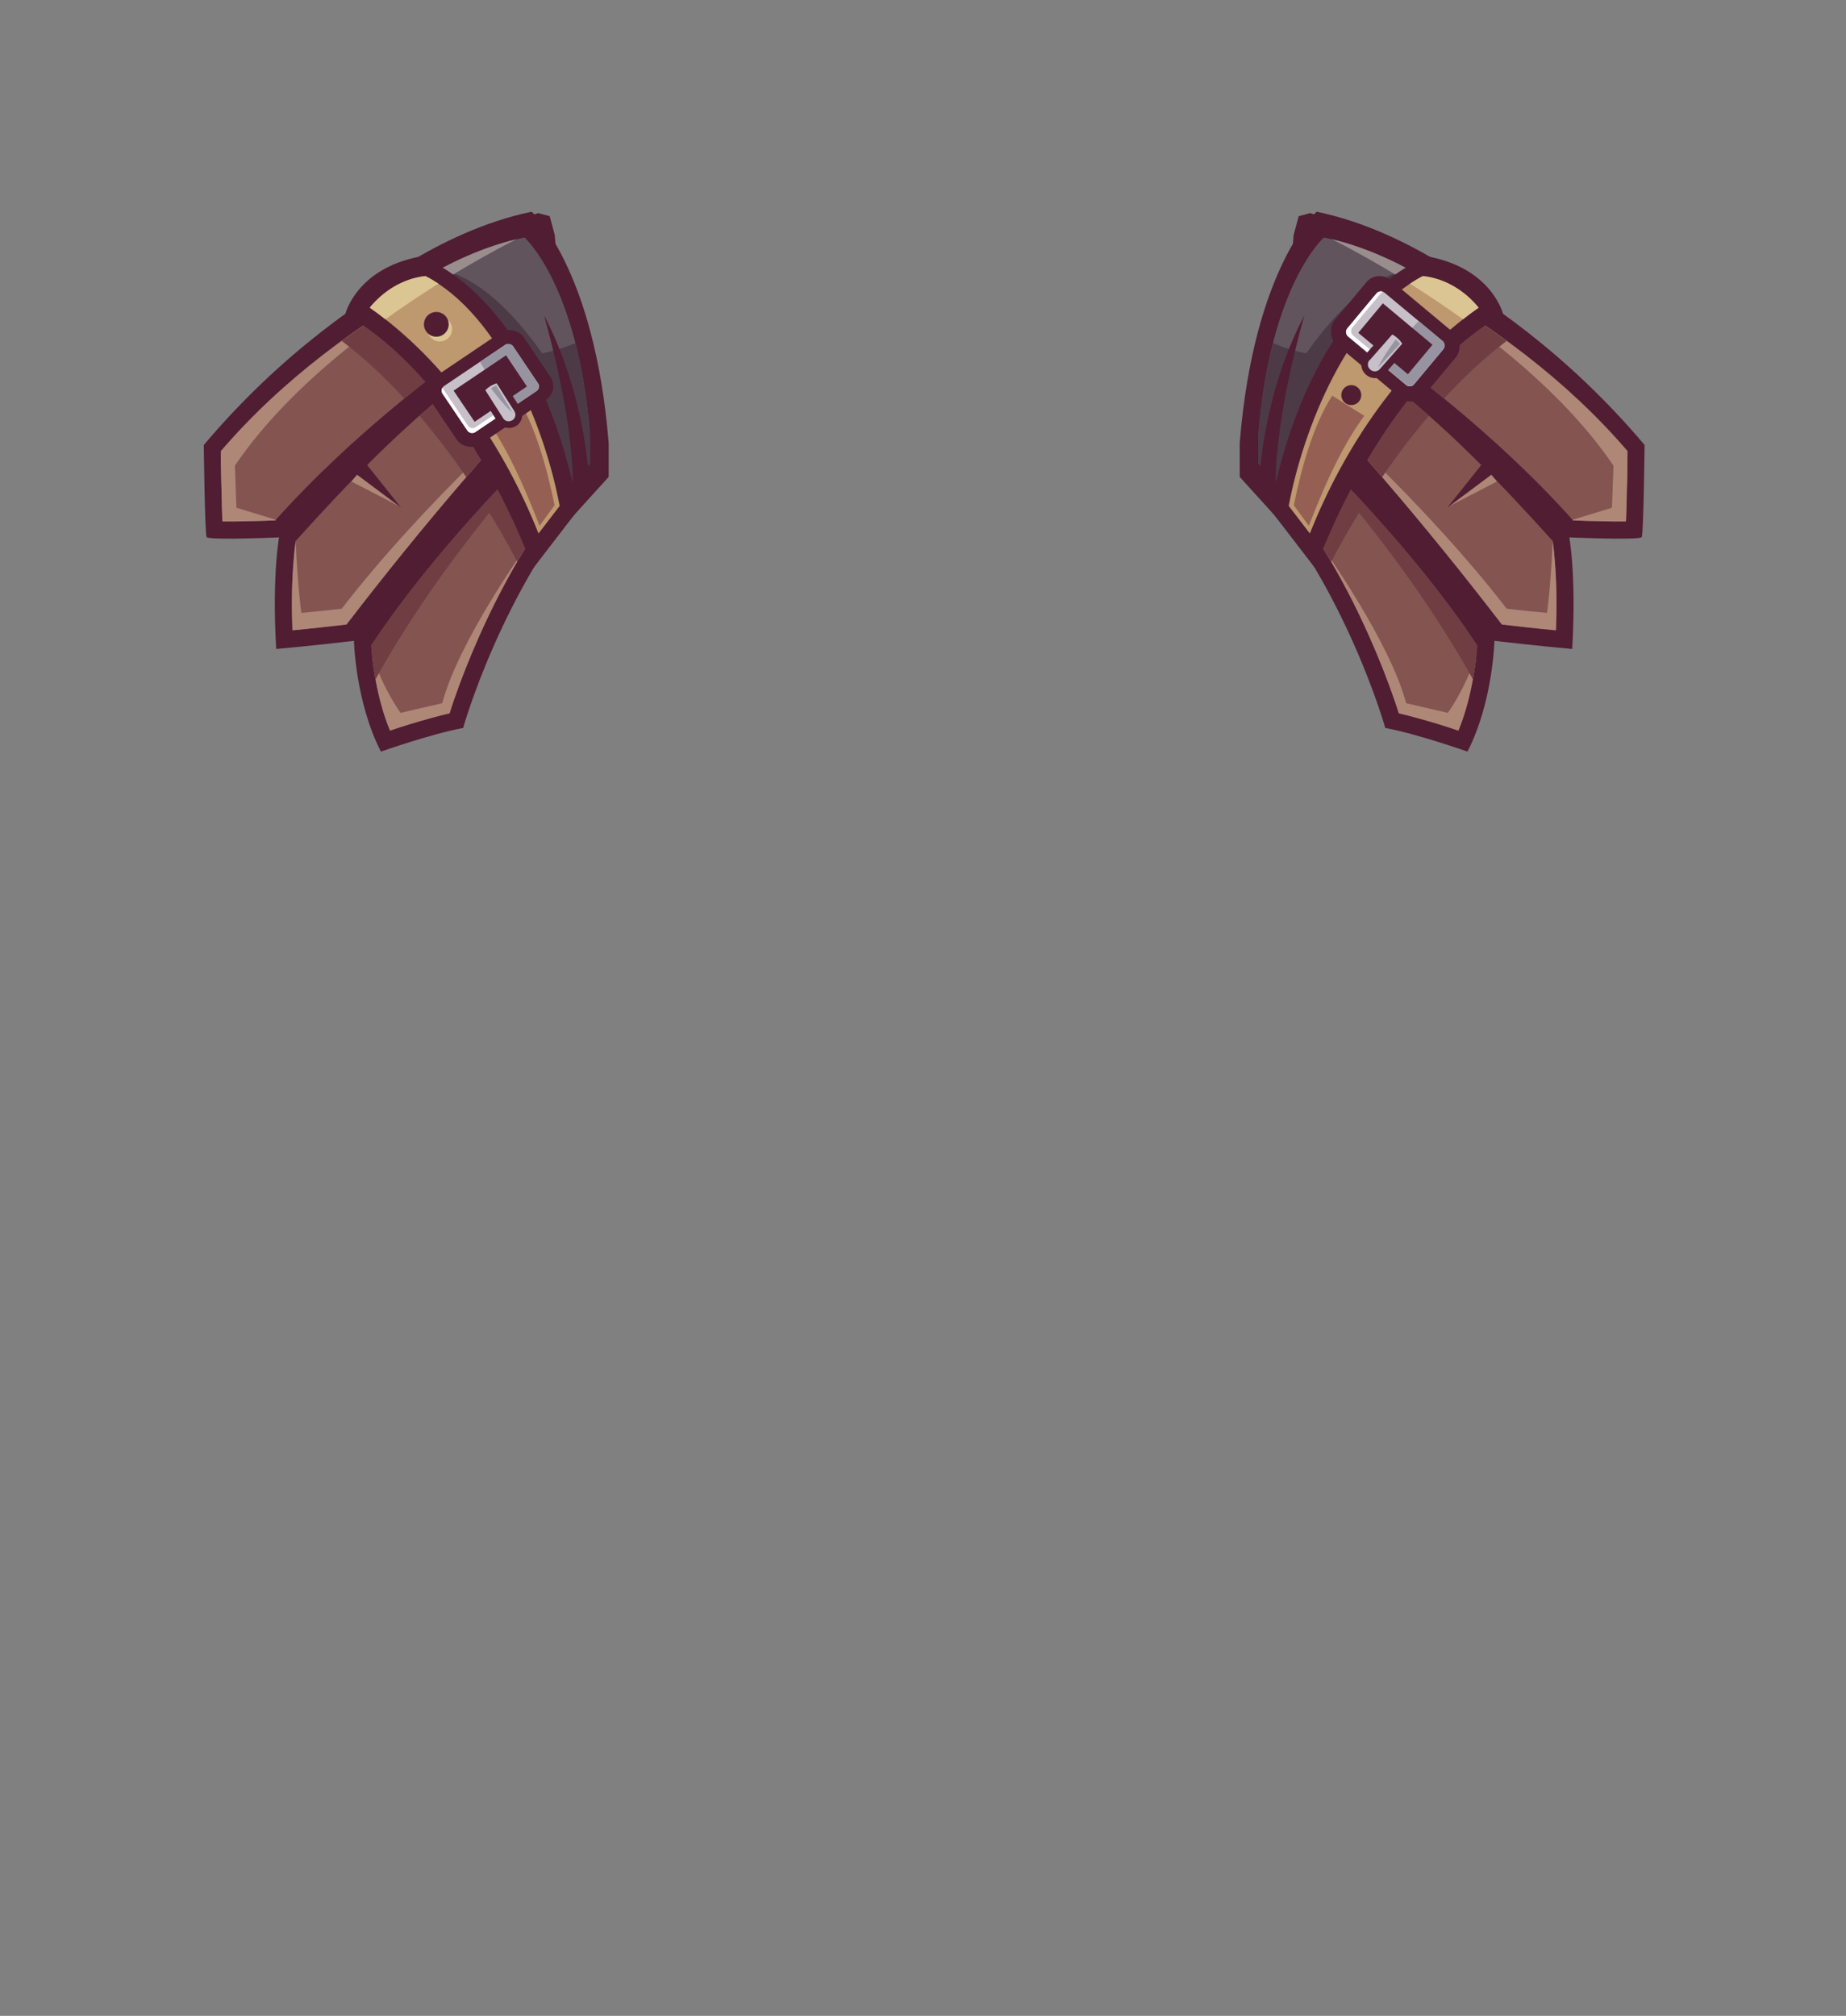 <?xml version="1.0" encoding="UTF-8"?>
<!DOCTYPE svg PUBLIC "-//W3C//DTD SVG 1.1//EN" "http://www.w3.org/Graphics/SVG/1.1/DTD/svg11.dtd">
<!-- Creator: CorelDRAW -->
<svg xmlns="http://www.w3.org/2000/svg" xml:space="preserve" width="161.908mm" height="176.792mm" style="shape-rendering:geometricPrecision; text-rendering:geometricPrecision; image-rendering:optimizeQuality; fill-rule:evenodd; clip-rule:evenodd"
viewBox="0 0 12.392 13.531"
 xmlns:xlink="http://www.w3.org/1999/xlink">
 <rect x="0" y="0" width="12.392" height="13.531" fill="#808080" stroke="none"/>
 <defs>
  <style type="text/css">
   <![CDATA[
    .fil13 {fill:none}
    .fil5 {fill:#4D3A47}
    .fil0 {fill:#501D33}
    .fil4 {fill:#62545D}
    .fil3 {fill:#703D43}
    .fil1 {fill:#845451}
    .fil9 {fill:#965F54}
    .fil12 {fill:#9893A0}
    .fil6 {fill:#9A8D8E}
    .fil2 {fill:#AF8777}
    .fil7 {fill:#BE986E}
    .fil10 {fill:#C7C0C9}
    .fil8 {fill:#DBC593}
    .fil11 {fill:white}
   ]]>
  </style>
 </defs>
 <g id="Layer_x0020_1">
  <g id="_112692296">
   <g>
    <g>
     <path id="_112972296" class="fil0" d="M8.796 1.431c0,0 1.226,0.348 2.244,1.556 0,0 -0.007,0.595 -0.019,0.618 -0.011,0.023 -0.515,0.001 -0.515,0.001 0,0 -0.718,-0.829 -1.753,-1.537 0,0 -0.104,-0.138 -0.069,-0.492l0.034 -0.126 0.078 -0.021z"/>
     <path id="_112972224" class="fil1" d="M8.809 1.555l-0.012 0.043c-0.009,0.101 -0.009,0.212 0.015,0.311 0.005,0.022 -0.037,0.068 -0.025,0.093 0.636,0.437 1.256,0.914 1.773,1.491 0.069,0.003 0.137,0.005 0.206,0.006 0.048,0.001 0.096,0.002 0.144,0.001 0.001,-2.29606e-005 0.003,-3.82677e-005 0.005,-4.59212e-005 0,-0.007 0,-0.013 0.001,-0.02 0.002,-0.062 0.004,-0.124 0.005,-0.187 0.002,-0.088 0.003,-0.177 0.005,-0.265 -0.405,-0.473 -0.932,-0.864 -1.478,-1.163 -0.168,-0.092 -0.307,-0.184 -0.485,-0.254 -0.049,-0.019 -0.101,-0.039 -0.153,-0.056z"/>
     <path id="_112972152" class="fil2" d="M10.556 3.489l0.004 0.004c0.069,0.003 0.137,0.005 0.206,0.006 0.048,0.001 0.096,0.002 0.144,0.001 0.001,-2.29606e-005 0.003,-3.82677e-005 0.005,-4.59212e-005 0,-0.007 0,-0.013 0.001,-0.02 0.002,-0.062 0.004,-0.124 0.005,-0.187 0.002,-0.082 0.003,-0.164 0.004,-0.245 -0.028,-0.004 -0.059,-0.003 -0.091,0.002l-0.013 0.358 -0.265 0.081z"/>
     <path id="_112972080" class="fil2" d="M10.921 3.268c0.002,-0.08 0.003,-0.16 0.004,-0.24 -0.405,-0.473 -0.932,-0.864 -1.478,-1.163 -0.168,-0.092 -0.307,-0.184 -0.485,-0.254 -0.015,-0.006 -0.031,-0.012 -0.046,-0.018 0.159,0.078 1.469,0.745 2.005,1.676z"/>
     <path id="_112972008" class="fil3" d="M8.809 1.555l-0.012 0.043c-0.009,0.101 -0.009,0.212 0.015,0.311 0.005,0.022 -0.037,0.068 -0.025,0.093 0.309,0.213 0.615,0.435 0.907,0.673 0.127,-0.138 0.267,-0.271 0.42,-0.387 -0.214,-0.156 -0.439,-0.298 -0.667,-0.423 -0.168,-0.092 -0.307,-0.184 -0.485,-0.254 -0.049,-0.019 -0.101,-0.039 -0.153,-0.056z"/>
     <path id="_112971936" class="fil0" d="M8.775 2.065c0,0 0.884,0.539 1.755,1.514 0,0 0.054,0.256 0.024,0.777 0,0 -0.25,-0.022 -0.534,-0.056 0,0 -0.775,-1.014 -1.318,-1.558 0,0 -0.091,-0.084 -0.074,-0.386 0.017,-0.302 0.147,-0.291 0.147,-0.291z"/>
     <path id="_112971864" class="fil1" d="M10.445 4.23c0.006,-0.148 0.005,-0.297 -0.006,-0.443 -0.004,-0.049 -0.008,-0.105 -0.016,-0.156 -0.354,-0.393 -0.73,-0.785 -1.152,-1.105 -0.13,-0.099 -0.286,-0.164 -0.422,-0.253 -0.028,-0.018 -0.056,-0.037 -0.084,-0.055 -0.014,0.047 -0.02,0.118 -0.022,0.144 -0.004,0.066 -0.003,0.241 0.042,0.3 0.175,0.175 0.341,0.362 0.502,0.55 0.273,0.317 0.54,0.647 0.795,0.979 0.121,0.014 0.242,0.028 0.364,0.039z"/>
     <path id="_112971792" class="fil2" d="M10.445 4.23c0.006,-0.148 0.005,-0.297 -0.006,-0.443 -0.004,-0.049 -0.008,-0.105 -0.016,-0.156 -0.005,0.136 -0.02,0.354 -0.038,0.483 -0.121,-0.012 -0.15,-0.014 -0.271,-0.028 -0.255,-0.332 -0.591,-0.696 -0.911,-1.009 -0.033,-0.039 -0.677,-0.752 -0.418,-0.414 0.175,0.175 0.341,0.362 0.502,0.55 0.273,0.317 0.54,0.647 0.795,0.979 0.121,0.014 0.242,0.028 0.364,0.039z"/>
     <polygon id="_112971720" class="fil2" points="10.049,3.232 9.722,3.401 9.982,3.152 "/>
     <path id="_112971648" class="fil3" d="M9.592 2.79c-0.104,-0.092 -0.211,-0.18 -0.321,-0.263 -0.13,-0.099 -0.286,-0.164 -0.422,-0.253 -0.028,-0.018 -0.056,-0.037 -0.084,-0.055 -0.014,0.047 -0.02,0.118 -0.022,0.144 -0.004,0.066 -0.003,0.241 0.042,0.3 0.172,0.172 0.335,0.355 0.493,0.54 0.091,-0.134 0.196,-0.274 0.314,-0.412z"/>
     <path id="_112696976" class="fil0" d="M8.705 2.757c0,0 0.819,0.758 1.327,1.543 0,0 -0.009,0.409 -0.181,0.745 0,0 -0.327,-0.116 -0.552,-0.159 0,0 -0.262,-0.936 -0.874,-1.635 0,0 -0.065,-0.209 -0,-0.347 0.065,-0.138 0.28,-0.147 0.28,-0.147z"/>
     <path id="_112696904" class="fil1" d="M8.666 2.877c-0.053,0.01 -0.118,0.035 -0.137,0.075 -0.029,0.061 -0.018,0.17 -3.06141e-005,0.243 0.277,0.321 0.497,0.702 0.668,1.089 0.059,0.133 0.113,0.269 0.161,0.407 0.011,0.032 0.022,0.064 0.032,0.097 0.042,0.01 0.084,0.02 0.125,0.032 0.092,0.025 0.184,0.053 0.275,0.084 0.049,-0.118 0.081,-0.247 0.102,-0.371 0.011,-0.064 0.02,-0.134 0.024,-0.2 -0.06,-0.091 -0.123,-0.18 -0.188,-0.267 -0.224,-0.3 -0.474,-0.586 -0.733,-0.857 -0.107,-0.111 -0.217,-0.224 -0.329,-0.33z"/>
     <path id="_112696832" class="fil2" d="M8.876 3.671c0.122,0.197 0.229,0.404 0.321,0.613 0.059,0.133 0.113,0.269 0.161,0.407 0.011,0.032 0.022,0.064 0.032,0.097 0.042,0.01 0.084,0.02 0.125,0.032 0.092,0.025 0.184,0.053 0.275,0.084 0.049,-0.118 0.081,-0.247 0.102,-0.371 0.007,-0.043 0.014,-0.089 0.018,-0.135 -0.076,0.231 -0.191,0.387 -0.191,0.387l-0.28 -0.065c-0.108,-0.414 -0.562,-1.049 -0.562,-1.049l-0.002 0z"/>
     <path id="_112696760" class="fil3" d="M9.888 4.56c0.002,-0.01 0.003,-0.019 0.005,-0.028 0.011,-0.064 0.02,-0.134 0.024,-0.2 -0.06,-0.091 -0.123,-0.18 -0.188,-0.267 -0.195,-0.262 -0.411,-0.513 -0.635,-0.753 -0.012,0.015 -0.023,0.033 -0.035,0.053 0,0 0.476,0.555 0.829,1.196z"/>
     <path id="_112696688" class="fil3" d="M8.666 2.877c-0.053,0.01 -0.118,0.035 -0.137,0.075 -0.029,0.061 -0.018,0.17 -3.06141e-005,0.243 0.152,0.177 0.288,0.372 0.407,0.576 0.052,-0.1 0.127,-0.235 0.223,-0.388 -0.054,-0.059 -0.109,-0.117 -0.164,-0.175 -0.107,-0.111 -0.217,-0.224 -0.329,-0.33z"/>
     <path id="_112696616" class="fil0" d="M10.011 2.007c0,0 -0.526,-0.452 -1.172,-0.586 0,0 -0.422,0.372 -0.517,1.554l-0 0.226 0.496 0.547c0,0 0.25,-0.926 1.194,-1.741z"/>
     <path id="_112696544" class="fil4" d="M9.886 2.093c0,0 -0.448,-0.385 -0.999,-0.499 0,0 -0.36,0.317 -0.44,1.324l-0 0.193 0.422 0.466c0,0 0.213,-0.789 1.017,-1.483z"/>
     <path id="_112696472" class="fil5" d="M8.563 2.71c0,0 0.375,-0.754 0.84,-0.888l-0.004 0.323 -0.577 0.733 -0.259 -0.168z"/>
     <path id="_112696400" class="fil5" d="M8.546 2.302c-0.043,0.168 -0.079,0.371 -0.099,0.615l-0 0.193 0.422 0.466 0.001 -0.001c0.007,-0.026 0.136,-0.475 0.542,-0.987 -0.001,-0.097 -0.069,-0.17 -0.27,-0.175 -0.294,-0.008 -0.481,-0.06 -0.595,-0.11z"/>
     <path id="_112696328" class="fil6" d="M9.886 2.093c0,0 -0.42,-0.361 -0.946,-0.488 0.119,0.06 0.485,0.252 0.886,0.541 0.02,-0.018 0.04,-0.036 0.06,-0.053z"/>
     <path id="_112696256" class="fil0" d="M8.83 3.817c0,0 0.423,-1.23 1.26,-1.709 0,0 -0.073,-0.303 -0.497,-0.385 0,0 -0.775,0.208 -1.068,1.696l0.306 0.398z"/>
     <path id="_112696184" class="fil7" d="M9.926 2.065c-0.09,-0.11 -0.22,-0.195 -0.374,-0.212 -0.501,0.26 -0.804,1.024 -0.901,1.543l0.142 0.185c0.23,-0.58 0.613,-1.151 1.133,-1.516z"/>
     <path id="_112696112" class="fil8" d="M9.926 2.065c-0.09,-0.11 -0.22,-0.195 -0.374,-0.212 -0.03,0.015 -0.059,0.033 -0.087,0.051 0.111,0.07 0.232,0.15 0.356,0.239 0.034,-0.027 0.069,-0.053 0.105,-0.078z"/>
     <path id="_112696040" class="fil9" d="M8.685 3.391l0.101 0.138c0.142,-0.366 0.251,-0.571 0.372,-0.738l-0.215 -0.135c-0.129,0.2 -0.206,0.485 -0.258,0.736z"/>
     <polygon id="_112695968" class="fil0" points="10.084,3.132 9.716,3.407 9.975,3.082 "/>
     <path id="_112695896" class="fil0" d="M8.455 3.209c0,0 0.022,-0.562 0.302,-1.094 0,0 -0.198,0.668 -0.194,1.146l-0.046 0.008 -0.062 -0.059z"/>
    </g>
    <g>
     <rect id="_112695800" class="fil0" transform="matrix(0.495 0.413 -0.413 0.495 9.246 1.806)" width="1.216" height="0.876" rx="0.179" ry="0.179"/>
     <rect id="_112695728" class="fil10" transform="matrix(0.455 0.379 -0.379 0.455 9.265 1.94)" width="0.987" height="0.646" rx="0.065" ry="0.065"/>
     <path id="_112695656" class="fil11" d="M9.487 2.584c-0.014,0.011 -0.034,0.011 -0.048,-0.001l-0.39 -0.325c-0.016,-0.013 -0.018,-0.038 -0.005,-0.054l0.196 -0.235c0.01,-0.012 0.026,-0.016 0.04,-0.012 -0.002,0.002 -0.004,0.004 -0.006,0.006l-0.196 0.235c-0.013,0.016 -0.011,0.04 0.005,0.054l0.39 0.325c0.004,0.003 0.009,0.006 0.014,0.007z"/>
     <path id="_112695584" class="fil12" d="M9.523 2.155l0.161 0.134c0.016,0.013 0.018,0.038 0.005,0.054l-0.196 0.235c-0.013,0.016 -0.038,0.018 -0.054,0.005l-0.192 -0.16c0.106,-0.088 0.202,-0.186 0.276,-0.268z"/>
     <polygon id="_112695512" class="fil0" points="9.283,2.036 9.616,2.314 9.451,2.512 9.118,2.234 "/>
     <rect id="_112695440" class="fil0" transform="matrix(0.384 0.32 -0.32 0.384 9.3 2.121)" width="0.596" height="0.3"/>
     <g>
      <path id="_112695368" class="fil0" d="M9.16 2.386l0.137 -0.155c0.018,0.001 0.095,0.012 0.139,0.119l-0.138 0.157c-0.033,0.038 -0.091,0.041 -0.128,0.008l-0.001 -0.001c-0.038,-0.033 -0.041,-0.091 -0.008,-0.128z"/>
      <path id="_112695296" class="fil10" d="M9.195 2.417l0.151 -0.172c0.021,0.011 0.046,0.029 0.067,0.062l-0.15 0.17c-0.016,0.019 -0.045,0.021 -0.064,0.004l-0.001 -0.001c-0.019,-0.016 -0.021,-0.045 -0.004,-0.064z"/>
     </g>
     <path id="_112695200" class="fil12" d="M9.248 2.47l0.151 -0.162 -0.029 -0.029c0,0 -0.085,0.108 -0.121,0.192z"/>
    </g>
    <circle id="_112695104" class="fil0" cx="9.071" cy="2.652" r="0.067"/>
   </g>
   <g>
    <g>
     <path id="_112695008" class="fil0" d="M3.612 1.431c0,0 -1.226,0.348 -2.244,1.556 0,0 0.007,0.595 0.019,0.618 0.011,0.023 0.515,0.001 0.515,0.001 0,0 0.718,-0.829 1.753,-1.537 0,0 0.104,-0.138 0.069,-0.492l-0.034 -0.126 -0.078 -0.021z"/>
     <path id="_112694936" class="fil1" d="M3.599 1.555l0.012 0.043c0.009,0.101 0.009,0.212 -0.015,0.311 -0.005,0.022 0.037,0.068 0.025,0.093 -0.636,0.437 -1.256,0.914 -1.773,1.491 -0.069,0.003 -0.137,0.005 -0.206,0.006 -0.048,0.001 -0.096,0.002 -0.144,0.001 -0.001,-2.29606e-005 -0.003,-3.82677e-005 -0.005,-4.59212e-005 -0,-0.007 -0,-0.013 -0.001,-0.02 -0.002,-0.062 -0.004,-0.124 -0.005,-0.187 -0.002,-0.088 -0.003,-0.177 -0.005,-0.265 0.405,-0.473 0.932,-0.864 1.478,-1.163 0.168,-0.092 0.307,-0.184 0.485,-0.254 0.049,-0.019 0.101,-0.039 0.153,-0.056z"/>
     <path id="_112694864" class="fil2" d="M1.852 3.489l-0.004 0.004c-0.069,0.003 -0.137,0.005 -0.206,0.006 -0.048,0.001 -0.096,0.002 -0.144,0.001 -0.001,-2.29606e-005 -0.003,-3.82677e-005 -0.005,-4.59212e-005 -0,-0.007 -0,-0.013 -0.001,-0.02 -0.002,-0.062 -0.004,-0.124 -0.005,-0.187 -0.002,-0.082 -0.003,-0.164 -0.004,-0.245 0.028,-0.004 0.059,-0.003 0.091,0.002l0.013 0.358 0.265 0.081z"/>
     <path id="_112694792" class="fil2" d="M1.487 3.268c-0.002,-0.08 -0.003,-0.16 -0.004,-0.24 0.405,-0.473 0.932,-0.864 1.478,-1.163 0.168,-0.092 0.307,-0.184 0.485,-0.254 0.015,-0.006 0.031,-0.012 0.046,-0.018 -0.159,0.078 -1.469,0.745 -2.005,1.676z"/>
     <path id="_112694720" class="fil3" d="M3.599 1.555l0.012 0.043c0.009,0.101 0.009,0.212 -0.015,0.311 -0.005,0.022 0.037,0.068 0.025,0.093 -0.309,0.213 -0.615,0.435 -0.907,0.673 -0.127,-0.138 -0.267,-0.271 -0.42,-0.387 0.214,-0.156 0.439,-0.298 0.667,-0.423 0.168,-0.092 0.307,-0.184 0.485,-0.254 0.049,-0.019 0.101,-0.039 0.153,-0.056z"/>
     <path id="_112694648" class="fil0" d="M3.633 2.065c0,0 -0.884,0.539 -1.755,1.514 0,0 -0.054,0.256 -0.024,0.777 0,0 0.25,-0.022 0.534,-0.056 0,0 0.775,-1.014 1.318,-1.558 0,0 0.091,-0.084 0.074,-0.386 -0.017,-0.302 -0.147,-0.291 -0.147,-0.291z"/>
     <path id="_112694576" class="fil1" d="M1.963 4.23c-0.006,-0.148 -0.005,-0.297 0.006,-0.443 0.004,-0.049 0.008,-0.105 0.016,-0.156 0.354,-0.393 0.73,-0.785 1.152,-1.105 0.13,-0.099 0.286,-0.164 0.422,-0.253 0.028,-0.018 0.056,-0.037 0.084,-0.055 0.014,0.047 0.02,0.118 0.022,0.144 0.004,0.066 0.003,0.241 -0.042,0.3 -0.175,0.175 -0.341,0.362 -0.502,0.55 -0.273,0.317 -0.54,0.647 -0.795,0.979 -0.121,0.014 -0.242,0.028 -0.364,0.039z"/>
     <path id="_112694504" class="fil2" d="M1.963 4.23c-0.006,-0.148 -0.005,-0.297 0.006,-0.443 0.004,-0.049 0.008,-0.105 0.016,-0.156 0.005,0.136 0.02,0.354 0.038,0.483 0.121,-0.012 0.15,-0.014 0.271,-0.028 0.255,-0.332 0.591,-0.696 0.911,-1.009 0.033,-0.039 0.677,-0.752 0.418,-0.414 -0.175,0.175 -0.341,0.362 -0.502,0.55 -0.273,0.317 -0.54,0.647 -0.795,0.979 -0.121,0.014 -0.242,0.028 -0.364,0.039z"/>
     <polygon id="_112694432" class="fil2" points="2.359,3.232 2.686,3.401 2.426,3.152 "/>
     <path id="_112694360" class="fil3" d="M2.816 2.79c0.104,-0.092 0.211,-0.18 0.321,-0.263 0.13,-0.099 0.286,-0.164 0.422,-0.253 0.028,-0.018 0.056,-0.037 0.084,-0.055 0.014,0.047 0.02,0.118 0.022,0.144 0.004,0.066 0.003,0.241 -0.042,0.3 -0.172,0.172 -0.335,0.355 -0.493,0.54 -0.091,-0.134 -0.196,-0.274 -0.314,-0.412z"/>
     <path id="_112694288" class="fil0" d="M3.703 2.757c0,0 -0.819,0.758 -1.327,1.543 0,0 0.009,0.409 0.181,0.745 0,0 0.327,-0.116 0.552,-0.159 0,0 0.262,-0.936 0.874,-1.635 0,0 0.065,-0.209 0,-0.347 -0.065,-0.138 -0.28,-0.147 -0.28,-0.147z"/>
     <path id="_112694216" class="fil1" d="M3.742 2.877c0.053,0.01 0.118,0.035 0.137,0.075 0.029,0.061 0.018,0.17 3.06141e-005,0.243 -0.277,0.321 -0.497,0.702 -0.668,1.089 -0.059,0.133 -0.113,0.269 -0.161,0.407 -0.011,0.032 -0.022,0.064 -0.032,0.097 -0.042,0.01 -0.084,0.02 -0.125,0.032 -0.092,0.025 -0.184,0.053 -0.275,0.084 -0.049,-0.118 -0.081,-0.247 -0.102,-0.371 -0.011,-0.064 -0.02,-0.134 -0.024,-0.2 0.06,-0.091 0.123,-0.18 0.188,-0.267 0.224,-0.3 0.474,-0.586 0.733,-0.857 0.107,-0.111 0.217,-0.224 0.329,-0.33z"/>
     <path id="_112694144" class="fil2" d="M3.532 3.671c-0.122,0.197 -0.229,0.404 -0.321,0.613 -0.059,0.133 -0.113,0.269 -0.161,0.407 -0.011,0.032 -0.022,0.064 -0.032,0.097 -0.042,0.01 -0.084,0.02 -0.125,0.032 -0.092,0.025 -0.184,0.053 -0.275,0.084 -0.049,-0.118 -0.081,-0.247 -0.102,-0.371 -0.007,-0.043 -0.014,-0.089 -0.018,-0.135 0.076,0.231 0.191,0.387 0.191,0.387l0.28 -0.065c0.108,-0.414 0.562,-1.049 0.562,-1.049l0.002 0z"/>
     <path id="_112694072" class="fil3" d="M2.52 4.56c-0.002,-0.01 -0.003,-0.019 -0.005,-0.028 -0.011,-0.064 -0.02,-0.134 -0.024,-0.2 0.06,-0.091 0.123,-0.18 0.188,-0.267 0.195,-0.262 0.411,-0.513 0.635,-0.753 0.012,0.015 0.023,0.033 0.035,0.053 0,0 -0.476,0.555 -0.829,1.196z"/>
     <path id="_112694000" class="fil3" d="M3.742 2.877c0.053,0.01 0.118,0.035 0.137,0.075 0.029,0.061 0.018,0.17 3.06141e-005,0.243 -0.152,0.177 -0.288,0.372 -0.407,0.576 -0.052,-0.1 -0.127,-0.235 -0.223,-0.388 0.054,-0.059 0.109,-0.117 0.164,-0.175 0.107,-0.111 0.217,-0.224 0.329,-0.33z"/>
     <path id="_112693928" class="fil0" d="M2.397 2.007c0,0 0.526,-0.452 1.172,-0.586 0,0 0.422,0.372 0.517,1.554l0 0.226 -0.496 0.547c0,0 -0.25,-0.926 -1.194,-1.741z"/>
     <path id="_112693856" class="fil4" d="M2.522 2.093c0,0 0.448,-0.385 0.999,-0.499 0,0 0.36,0.317 0.44,1.324l0 0.193 -0.422 0.466c0,0 -0.213,-0.789 -1.017,-1.483z"/>
     <path id="_112693784" class="fil5" d="M3.845 2.71c0,0 -0.375,-0.754 -0.84,-0.888l0.004 0.323 0.577 0.733 0.259 -0.168z"/>
     <path id="_112693712" class="fil5" d="M3.862 2.302c0.043,0.168 0.079,0.371 0.099,0.615l0 0.193 -0.422 0.466 -0.001 -0.001c-0.007,-0.026 -0.136,-0.475 -0.542,-0.987 0.001,-0.097 0.069,-0.17 0.27,-0.175 0.294,-0.008 0.481,-0.06 0.595,-0.11z"/>
     <path id="_112693640" class="fil6" d="M2.522 2.093c0,0 0.42,-0.361 0.946,-0.488 -0.119,0.06 -0.485,0.252 -0.886,0.541 -0.02,-0.018 -0.04,-0.036 -0.06,-0.053z"/>
     <path id="_112693568" class="fil0" d="M3.578 3.817c0,0 -0.423,-1.23 -1.26,-1.709 0,0 0.073,-0.303 0.497,-0.385 0,0 0.775,0.208 1.068,1.696l-0.306 0.398z"/>
     <path id="_112693496" class="fil7" d="M2.482 2.065c0.09,-0.11 0.22,-0.195 0.374,-0.212 0.501,0.26 0.804,1.024 0.901,1.543l-0.142 0.185c-0.23,-0.58 -0.613,-1.151 -1.133,-1.516z"/>
     <path id="_112693424" class="fil8" d="M2.482 2.065c0.09,-0.11 0.22,-0.195 0.374,-0.212 0.03,0.015 0.059,0.033 0.087,0.051 -0.111,0.07 -0.232,0.15 -0.356,0.239 -0.034,-0.027 -0.069,-0.053 -0.105,-0.078z"/>
     <path id="_112693352" class="fil9" d="M3.723 3.391l-0.101 0.138c-0.142,-0.366 -0.251,-0.571 -0.372,-0.738l0.215 -0.135c0.129,0.2 0.206,0.485 0.258,0.736z"/>
     <polygon id="_112693280" class="fil0" points="2.324,3.132 2.692,3.407 2.433,3.082 "/>
     <path id="_112693208" class="fil0" d="M3.953 3.209c0,0 -0.022,-0.562 -0.302,-1.094 0,0 0.198,0.668 0.194,1.146l0.046 0.008 0.062 -0.059z"/>
    </g>
    <circle id="_112693112" class="fil8" cx="2.952" cy="2.209" r="0.083"/>
    <g>
     <rect id="_112693040" class="fil0" transform="matrix(0.516 -0.348 0.348 0.516 2.825 2.593)" width="1.216" height="0.876" rx="0.179" ry="0.179"/>
     <rect id="_112692968" class="fil10" transform="matrix(0.479 -0.323 0.323 0.479 2.95 2.612)" width="0.987" height="0.646" rx="0.065" ry="0.065"/>
     <path id="_112692896" class="fil11" d="M3.615 2.579c0.006,0.016 0.001,0.035 -0.014,0.045l-0.411 0.277c-0.017,0.011 -0.04,0.007 -0.052,-0.01l-0.167 -0.248c-0.009,-0.013 -0.008,-0.029 -0.001,-0.041 0.001,0.002 0.002,0.005 0.004,0.007l0.167 0.248c0.011,0.017 0.035,0.022 0.052,0.01l0.411 -0.277c0.004,-0.003 0.008,-0.007 0.011,-0.011z"/>
     <path id="_112692824" class="fil12" d="M3.223 2.429l0.17 -0.114c0.017,-0.011 0.04,-0.007 0.052,0.01l0.167 0.248c0.011,0.017 0.007,0.04 -0.01,0.052l-0.203 0.137c-0.054,-0.123 -0.12,-0.24 -0.176,-0.332z"/>
     <polygon id="_112692752" class="fil0" points="3.045,2.622 3.397,2.385 3.537,2.594 3.186,2.831 "/>
     <rect id="_112692680" class="fil0" transform="matrix(0.433 -0.292 0.292 0.433 3.119 2.63)" width="0.596" height="0.3"/>
     <g>
      <path id="_112692608" class="fil0" d="M3.341 2.832l-0.108 -0.17c0.006,-0.017 0.037,-0.086 0.149,-0.098l0.11 0.173c0.026,0.041 0.014,0.096 -0.027,0.122l-0.001 0c-0.041,0.026 -0.096,0.014 -0.122,-0.027z"/>
      <path id="_112692536" class="fil10" d="M3.378 2.808l-0.12 -0.189c0.016,-0.017 0.04,-0.035 0.076,-0.046l0.119 0.187c0.013,0.021 0.007,0.048 -0.014,0.061l-0.001 0c-0.021,0.013 -0.048,0.007 -0.061,-0.014z"/>
     </g>
     <path id="_112692440" class="fil12" d="M3.442 2.773l-0.111 -0.186 -0.035 0.019c0,0 0.079,0.109 0.147,0.166z"/>
    </g>
    <circle id="_112692344" class="fil0" cx="2.929" cy="2.177" r="0.083"/>
   </g>
  </g>
  <rect class="fil13" width="12.392" height="13.531"/>
 </g>
</svg>
